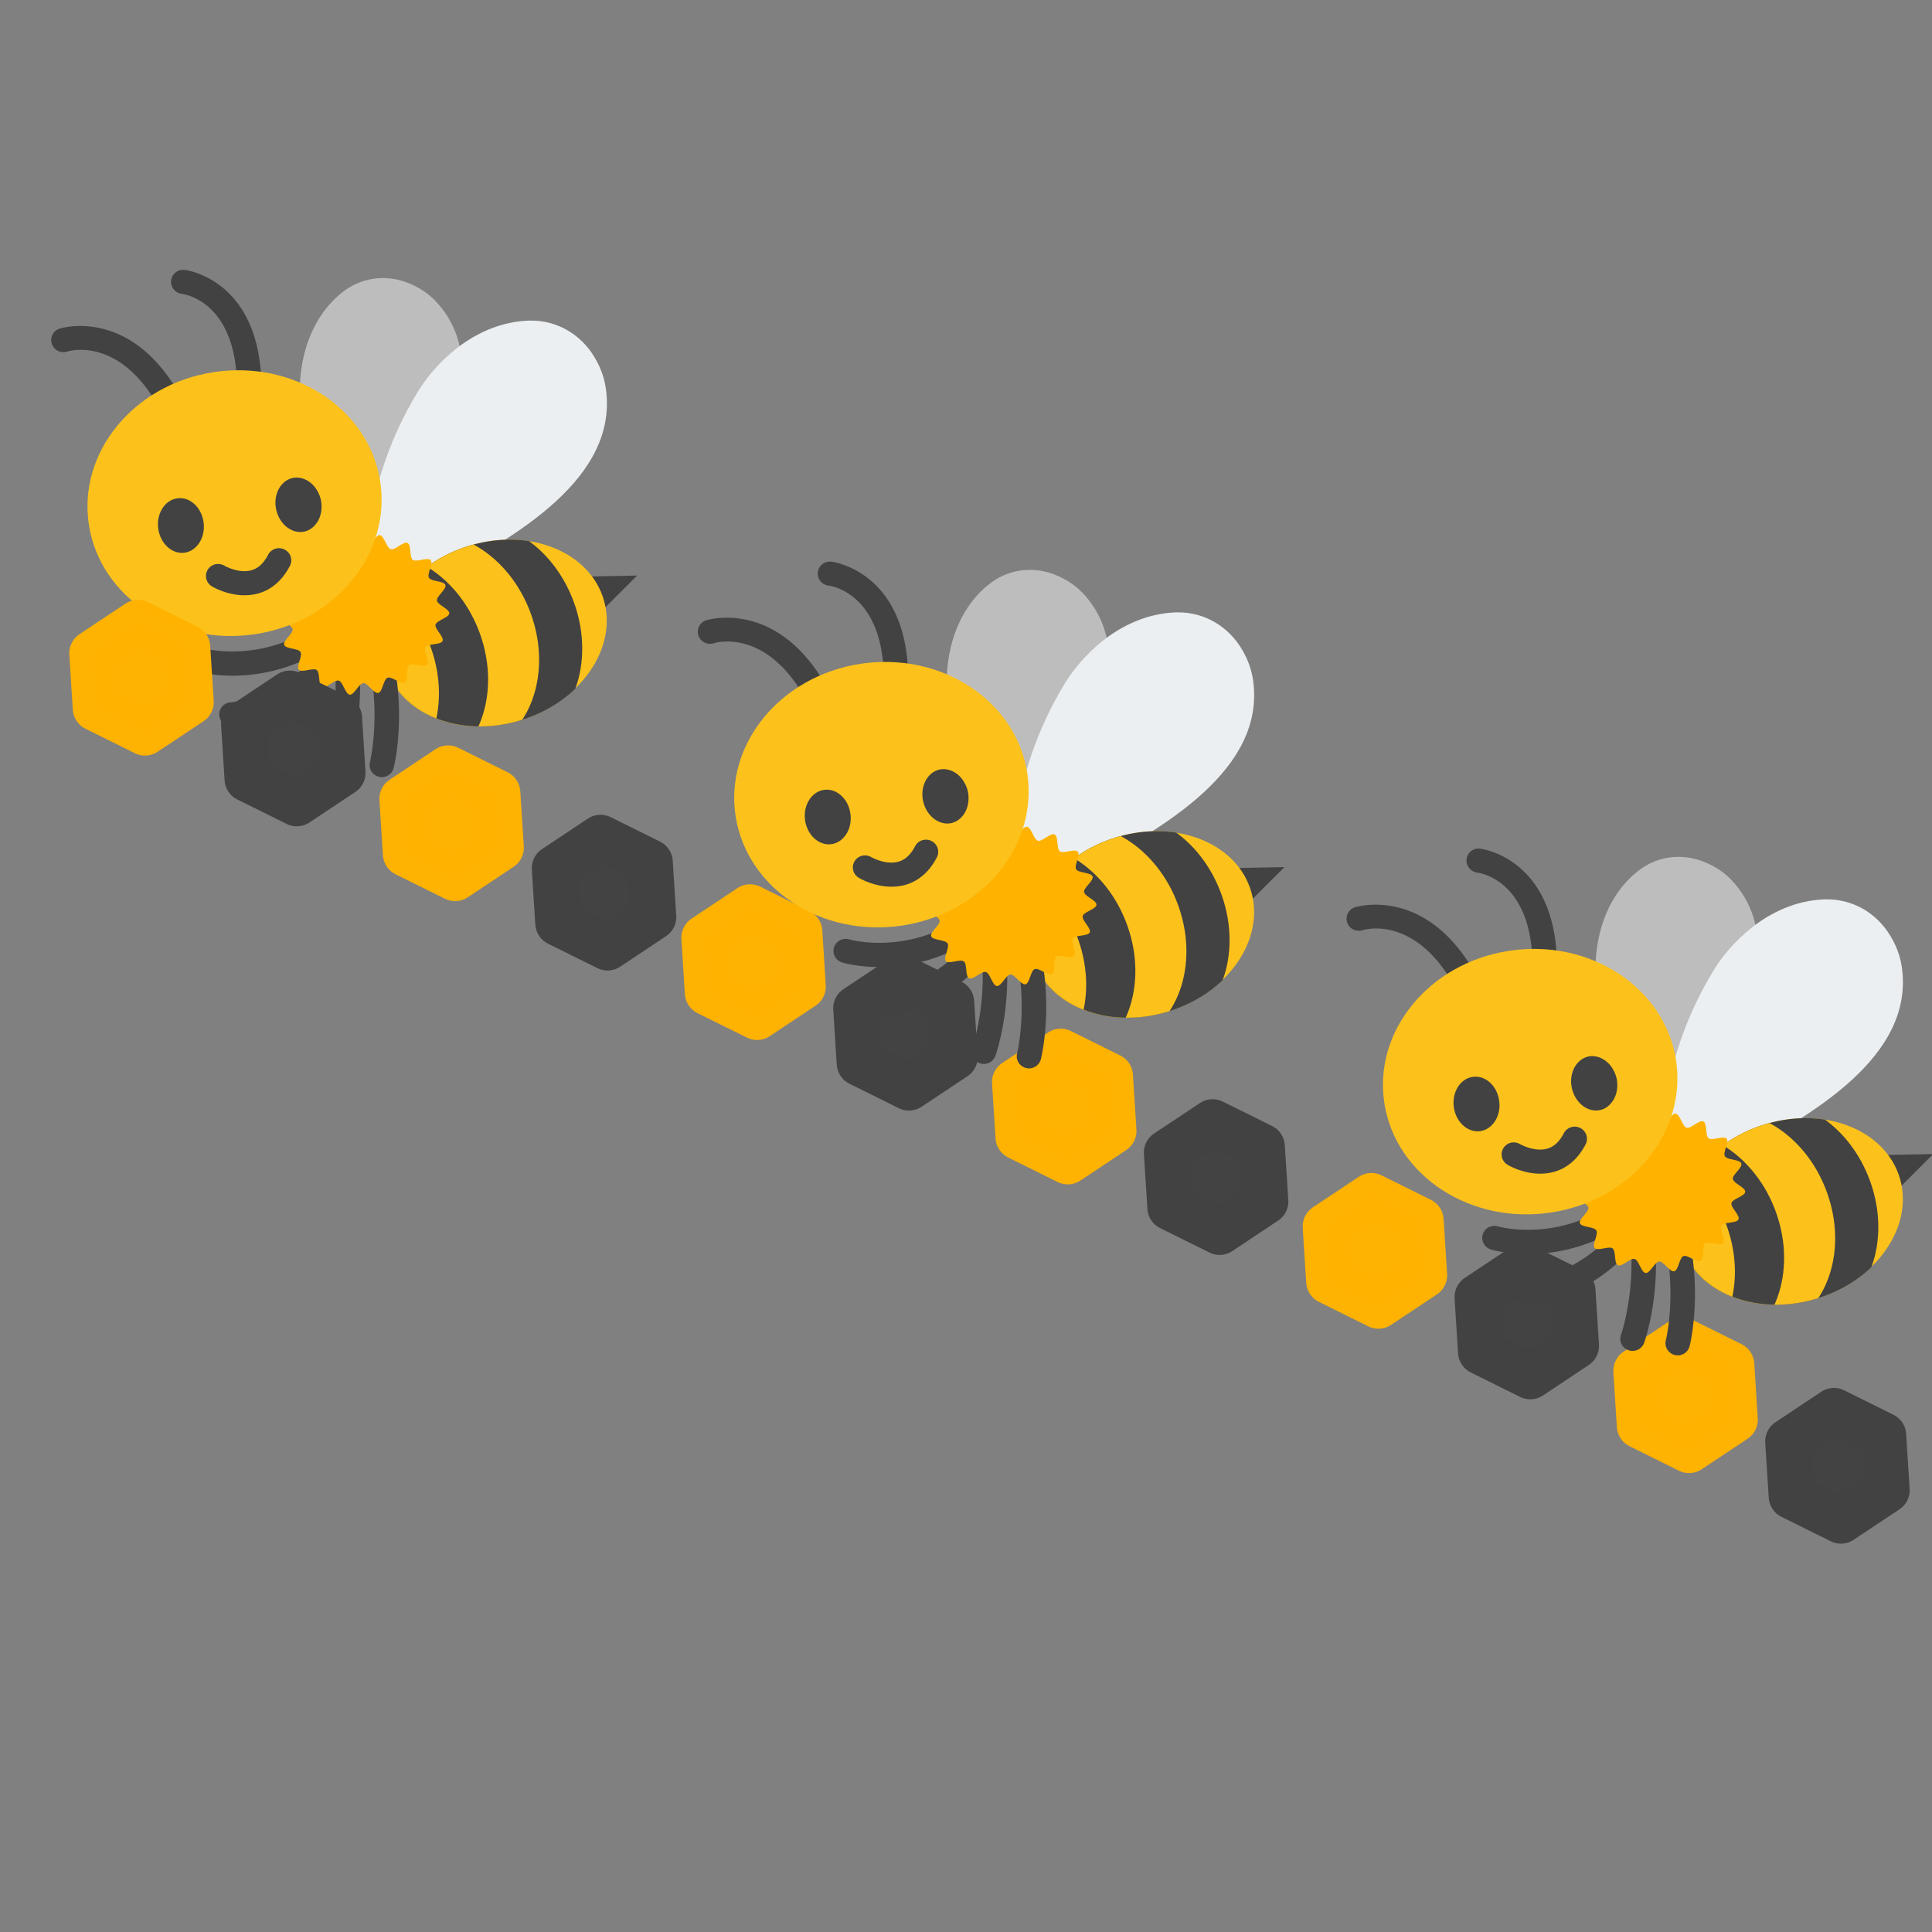 <?xml version="1.0" encoding="UTF-8" standalone="no"?>
<svg
   xmlns:dc="http://purl.org/dc/elements/1.1/"
   xmlns:cc="http://creativecommons.org/ns#"
   xmlns:rdf="http://www.w3.org/1999/02/22-rdf-syntax-ns#"
   xmlns:svg="http://www.w3.org/2000/svg"
   xmlns="http://www.w3.org/2000/svg"
   xmlns:xlink="http://www.w3.org/1999/xlink"
   xmlns:sodipodi="http://sodipodi.sourceforge.net/DTD/sodipodi-0.dtd"
   xmlns:inkscape="http://www.inkscape.org/namespaces/inkscape"
   width="100"
   height="100"
   version="1.1"
   id="svg36"
   sodipodi:docname="beeline.svg"
   inkscape:version="0.92.3 (2405546, 2018-03-11)">
  <rect width="100%" height="100%" fill="#808080" stroke="none"/>
  <sodipodi:namedview
     pagecolor="#ffffff"
     bordercolor="#666666"
     borderopacity="1"
     objecttolerance="10"
     gridtolerance="10"
     guidetolerance="10"
     inkscape:pageopacity="0"
     inkscape:pageshadow="2"
     inkscape:window-width="1853"
     inkscape:window-height="1025"
     id="namedview38"
     showgrid="false"
     fit-margin-top="0"
     fit-margin-left="0"
     fit-margin-right="0"
     fit-margin-bottom="0"
     inkscape:zoom="3.6875"
     inkscape:cx="99.055669"
     inkscape:cy="30.651684"
     inkscape:window-x="67"
     inkscape:window-y="27"
     inkscape:window-maximized="1"
     inkscape:current-layer="svg36">
    <inkscape:grid
       type="xygrid"
       id="grid1001"
       originx="140.072"
       originy="-66.648" />
  </sodipodi:namedview>
  <defs
     id="defs5">
    <clipPath
       id="c">
      <use
         xlink:href="#e"
         id="use2"
         x="0"
         y="0"
         width="100%"
         height="100%"
         transform="matrix(1.24,0,0,1.202,-28.785,-1607.362)" />
    </clipPath>
    <clipPath
       id="c-7">
      <ellipse
         style="fill:#fcc21b"
         transform="rotate(-25.163)"
         ry="18.78"
         rx="23.42"
         cy="116.935"
         cx="52.967"
         id="use2-6" />
    </clipPath>
    <clipPath
       id="c-76">
      <ellipse
         id="use2-7"
         cx="52.967"
         cy="116.935"
         rx="23.42"
         ry="18.78"
         transform="rotate(-25.163)"
         style="fill:#fcc21b;stroke-width:1" />
    </clipPath>
    <clipPath
       id="c-0">
      <ellipse
         id="use2-9"
         cx="52.967"
         cy="116.935"
         rx="23.42"
         ry="18.78"
         transform="rotate(-25.163)"
         style="fill:#fcc21b;stroke-width:1" />
    </clipPath>
    <clipPath
       id="c-4">
      <ellipse
         id="use2-4"
         cx="52.967"
         cy="116.935"
         rx="23.42"
         ry="18.78"
         transform="rotate(-25.163)"
         style="fill:#fcc21b;stroke-width:1" />
    </clipPath>
    <clipPath
       id="c-8">
      <use
         xlink:href="#e-3"
         id="use2-5"
         x="0"
         y="0"
         width="100%"
         height="100%"
         transform="matrix(1.24,0,0,1.202,-28.785,-1607.362)" />
    </clipPath>
    <clipPath
       id="c-48">
      <use
         xlink:href="#e-30"
         id="use2-8"
         x="0"
         y="0"
         width="100%"
         height="100%"
         transform="matrix(1.24,0,0,1.202,-28.785,-1607.362)" />
    </clipPath>
    <clipPath
       id="c-48-2">
      <ellipse
         style="fill:#fcc21b;stroke-width:1"
         transform="rotate(-25.163)"
         ry="18.78"
         rx="23.42"
         cy="116.935"
         cx="52.968"
         id="use2-8-4" />
    </clipPath>
  </defs>
  <g
     id="g1225"
     transform="matrix(0.593,0,0,0.593,13.441,-793.616)">
    <g
       id="g2086"
       transform="matrix(0.353,0.394,-0.377,0.338,522.246,864.395)">
      <g
         id="g2068"
         transform="matrix(0.919,-0.411,0.378,0.919,-515.532,196.194)">
        <g
           id="g2369"
           transform="matrix(0.946,-0.338,0.31,0.946,-425.095,100.881)">
          <path
             style="fill:#424242;stroke-width:0.819"
             inkscape:connector-curvature="0"
             id="path7"
             d="m 119.592,1401.036 -3.315,-5.84 8.728,-1.148 z m -74.213,-25.948 c -0.645,0 -1.275,-0.316 -1.67,-0.907 -7.881,-11.938 -16.077,-8.195 -16.158,-8.153 -1.008,0.482 -2.21,0.033 -2.678,-1.007 a 2.017,2.081 0 0 1 0.976,-2.762 c 0.113,-0.05 11.406,-5.241 21.191,9.584 a 2.012,2.075 0 0 1 -1.662,3.245 z m 12.584,-4.825 c -1,0 -1.871,-0.765 -2.001,-1.822 -1.734,-14.093 -10.229,-14.359 -10.592,-14.368 -1.105,-0.017 -2.009,-0.948 -2.001,-2.088 0,-1.14 0.887,-2.063 1.992,-2.071 0.202,0 12.398,0.175 14.601,17.995 0.137,1.14 -0.637,2.18 -1.75,2.329 -0.081,0.025 -0.161,0.025 -0.25,0.025 z"
             transform="translate(-4.8488239e-6,4.5118193e-6)" />
          <path
             d="m 72.144,1350.454 c 2.904,-2.687 6.929,-3.511 10.769,-2.188 1.646,0.557 3.09,1.389 4.308,2.479 10.196,9.143 4.695,26.165 -0.274,39.833 -0.032,0.083 -2.267,7.046 -4.671,7.587 -1.96,0.441 -4.235,-2.571 -4.235,-2.571 -0.105,-0.1 -2.525,-3.311 -2.791,-3.744 -4.316,-6.506 -7.195,-13.735 -8.583,-21.497 -0.307,-1.722 -0.452,-3.627 -0.379,-5.615 0.024,-0.765 0.081,-1.539 0.186,-2.313 0.089,-0.724 0.21,-1.448 0.363,-2.163 0.758,-3.453 2.307,-6.838 4.993,-9.509 z"
             id="path9"
             inkscape:connector-curvature="0"
             style="fill:#bdbdbd;stroke-width:0.819" />
          <path
             d="m 103.088,1352.31 c 4.324,-0.524 8.502,1.398 11.18,5.15 1.154,1.597 1.944,3.319 2.38,5.116 3.598,15.083 -12.027,26.955 -25.079,36.114 -0.081,0.058 -6.453,4.925 -8.986,3.819 -2.057,-0.898 -2.259,-5.158 -2.259,-5.158 -0.032,-0.158 -0.234,-4.692 -0.21,-5.258 0.121,-8.785 2.001,-17.288 5.574,-25.274 0.791,-1.772 1.847,-3.611 3.154,-5.366 0.5,-0.682 1.033,-1.348 1.613,-1.988 0.532,-0.599 1.089,-1.181 1.678,-1.73 2.839,-2.646 6.365,-4.7 10.479,-5.358 z"
             id="path11"
             inkscape:connector-curvature="0"
             style="fill:#eceff1;stroke-width:0.819" />
          <ellipse
             id="e"
             cx="-490.362"
             cy="1310.644"
             rx="19"
             ry="15.539"
             transform="matrix(0.9,-0.436,0.415,0.91,0,0)"
             style="fill:#fcc21b;stroke-width:0.819" />
          <g
             clip-path="url(#c)"
             id="g22"
             transform="matrix(0.807,0,0,0.832,23.22,1337.226)">
            <ellipse
               cx="52.291"
               cy="116.728"
               rx="18.78"
               ry="23.42"
               transform="rotate(-25.163)"
               id="ellipse14"
               style="fill:#424242" />
            <ellipse
               cx="43.179"
               cy="116.041"
               rx="18.78"
               ry="23.42"
               transform="rotate(-25.163)"
               id="ellipse16"
               style="fill:#fcc21b" />
            <ellipse
               cx="31.966"
               cy="116.483"
               rx="18.78"
               ry="23.42"
               transform="rotate(-25.163)"
               id="ellipse18"
               style="fill:#424242" />
            <ellipse
               cx="21.511"
               cy="115.902"
               rx="18.78"
               ry="23.42"
               transform="rotate(-25.163)"
               id="ellipse20"
               style="fill:#fcc21b" />
          </g>
          <path
             d="m 57.423,1418.723 c -1.984,0 -3.227,-0.241 -3.364,-0.266 a 2.02,2.083 0 0 1 -1.589,-2.446 2.022,2.086 0 0 1 2.364,-1.639 c 0.129,0.025 7.986,1.448 16.053,-4.151 0.92,-0.64 2.178,-0.391 2.799,0.566 0.621,0.957 0.379,2.246 -0.549,2.887 -6.147,4.268 -12.124,5.05 -15.714,5.05 z"
             id="path24"
             inkscape:connector-curvature="0"
             style="fill:#424242;stroke-width:0.819" />
          <path
             d="m 60.762,1427.292 c -0.96,0 -1.807,-0.707 -1.984,-1.714 -0.194,-1.131 0.532,-2.205 1.621,-2.413 0.129,-0.025 7.946,-1.647 13.487,-9.875 a 2.013,2.076 0 0 1 2.807,-0.524 c 0.912,0.657 1.145,1.947 0.508,2.895 -6.55,9.734 -15.698,11.531 -16.085,11.597 -0.113,0.025 -0.234,0.033 -0.355,0.033 z"
             id="path26"
             inkscape:connector-curvature="0"
             style="fill:#424242;stroke-width:0.819" />
          <path
             d="m 78.839,1433.291 a 2.013,2.077 0 0 1 -1.96,-2.571 c 0.024,-0.117 1.815,-7.995 -0.339,-17.687 a 2.017,2.08 0 0 1 1.517,-2.496 2.017,2.08 0 0 1 2.42,1.564 c 2.388,10.724 0.411,19.251 0.331,19.609 a 2.038,2.101 0 0 1 -1.968,1.581 z m 7.494,-0.058 c -0.097,0 -0.194,-0.01 -0.29,-0.025 a 2.019,2.082 0 0 1 -1.71,-2.354 c 0.016,-0.1 1.049,-8.128 -2.025,-17.57 -0.355,-1.09 0.218,-2.271 1.275,-2.637 1.065,-0.366 2.202,0.225 2.557,1.315 3.396,10.432 2.243,19.118 2.194,19.476 a 2.034,2.097 0 0 1 -2.001,1.797 z"
             id="path28"
             inkscape:connector-curvature="0"
             style="fill:#424242;stroke-width:0.819" />
          <path
             d="m 90.859,1398.216 c -0.444,-0.624 0.508,-2.546 -0.024,-3.053 -0.549,-0.516 -2.315,0.657 -2.944,0.275 -0.637,-0.391 -0.468,-2.546 -1.162,-2.804 -0.694,-0.258 -1.904,1.506 -2.638,1.381 -0.726,-0.125 -1.307,-2.205 -2.049,-2.205 -0.734,0 -1.299,2.088 -2.033,2.221 -0.718,0.125 -1.92,-1.647 -2.63,-1.398 -0.686,0.241 -0.589,2.404 -1.258,2.77 -0.645,0.349 -2.315,-0.965 -2.92,-0.507 -0.605,0.458 0.113,2.496 -0.395,3.028 -0.532,0.549 -2.509,-0.191 -2.936,0.416 -0.444,0.624 0.847,2.338 0.516,3.003 -0.339,0.691 -2.436,0.624 -2.662,1.348 -0.226,0.732 1.533,1.922 1.436,2.671 -0.097,0.757 -2.097,1.431 -2.065,2.188 0.032,0.765 2.081,1.231 2.251,1.972 0.169,0.74 -1.436,2.122 -1.121,2.82 0.307,0.682 2.372,0.308 2.815,0.932 0.444,0.624 -0.508,2.546 0.024,3.053 0.549,0.516 2.315,-0.657 2.944,-0.275 0.637,0.391 0.468,2.546 1.162,2.804 0.694,0.258 1.904,-1.506 2.638,-1.381 0.726,0.125 1.307,2.205 2.049,2.205 0.734,0 1.299,-2.088 2.033,-2.221 0.718,-0.125 1.92,1.647 2.63,1.398 0.686,-0.241 0.589,-2.404 1.258,-2.77 0.645,-0.349 2.315,0.965 2.92,0.507 0.605,-0.458 -0.113,-2.496 0.395,-3.028 0.532,-0.549 2.509,0.191 2.936,-0.416 0.444,-0.624 -0.847,-2.338 -0.516,-3.003 0.339,-0.691 2.436,-0.624 2.662,-1.348 0.226,-0.732 -1.533,-1.922 -1.436,-2.671 0.097,-0.757 2.097,-1.431 2.065,-2.188 -0.032,-0.765 -2.081,-1.231 -2.251,-1.972 -0.169,-0.74 1.436,-2.121 1.121,-2.82 -0.307,-0.691 -2.372,-0.308 -2.815,-0.932 z"
             id="path30"
             inkscape:connector-curvature="0"
             style="fill:#ffb300;stroke-width:0.819" />
          <ellipse
             cx="-290.39"
             cy="1355.681"
             rx="24.412"
             ry="22.792"
             transform="matrix(0.964,-0.264,0.249,0.968,0,0)"
             id="ellipse32"
             style="fill:#fcc21b;stroke-width:0.819" />
          <path
             d="m 59.834,1404.622 c -2.331,0 -4.211,-0.857 -4.493,-0.99 a 2.017,2.081 0 0 1 -0.976,-2.762 2.009,2.072 0 0 1 2.67,-1.007 c 0.065,0.025 2.509,1.131 4.533,0.283 1.089,-0.458 1.896,-1.423 2.468,-2.953 a 2.017,2.08 0 0 1 2.614,-1.19 c 1.041,0.416 1.557,1.622 1.154,2.696 -0.992,2.629 -2.589,4.418 -4.743,5.316 -1.113,0.441 -2.21,0.607 -3.227,0.607 z m 6.792,-20.982 c 0.565,-0.225 1.145,-0.25 1.718,-0.141 0.871,0.166 1.71,0.674 2.372,1.456 0.403,0.491 0.75,1.073 0.992,1.739 0.186,0.549 0.274,1.098 0.298,1.639 0.048,1.057 -0.21,2.047 -0.718,2.829 -0.387,0.607 -0.92,1.098 -1.589,1.364 -1.944,0.749 -4.211,-0.607 -5.066,-3.062 -0.855,-2.438 0.048,-5.058 1.992,-5.824 z m -16.65,14.784 c -2.057,0.308 -4.09,-1.506 -4.517,-4.085 -0.419,-2.554 0.912,-4.908 2.985,-5.216 2.057,-0.325 4.09,1.506 4.501,4.077 0.428,2.562 -0.912,4.892 -2.969,5.225 z"
             id="path34"
             inkscape:connector-curvature="0"
             style="fill:#424242;stroke-width:0.819" />
        </g>
      </g>
    </g>
    <g
       id="g2169"
       transform="rotate(24.912,67.173,1415.725)">
      <path
         sodipodi:type="star"
         style="opacity:0.99;fill:#ffb300;fill-opacity:1;stroke:#ffb300;stroke-width:4;stroke-linecap:round;stroke-linejoin:round;stroke-miterlimit:4;stroke-dasharray:none;stroke-dashoffset:0;stroke-opacity:1"
         id="path868-5-7-4"
         sodipodi:sides="6"
         sodipodi:cx="-22.148722"
         sodipodi:cy="173.71979"
         sodipodi:r1="4.8054361"
         sodipodi:r2="4.1616297"
         sodipodi:arg1="1.0714496"
         sodipodi:arg2="1.5950484"
         inkscape:flatsided="true"
         inkscape:rounded="0"
         inkscape:randomized="0"
         d="m -19.848,177.938 -4.804,-0.117 -2.301,-4.219 2.503,-4.102 4.804,0.117 2.301,4.219 z"
         transform="rotate(0.062,-1162737.9,38924.239)" />
      <path
         sodipodi:type="star"
         style="opacity:0.99;fill:#ffb300;fill-opacity:1;stroke:#ffb300;stroke-width:4;stroke-linecap:round;stroke-linejoin:round;stroke-miterlimit:4;stroke-dasharray:none;stroke-dashoffset:0;stroke-opacity:1"
         id="path868-6-8-9"
         sodipodi:sides="6"
         sodipodi:cx="-54.804024"
         sodipodi:cy="173.71979"
         sodipodi:r1="4.8054361"
         sodipodi:r2="4.1616297"
         sodipodi:arg1="1.0714496"
         sodipodi:arg2="1.5950484"
         inkscape:flatsided="true"
         inkscape:rounded="0"
         inkscape:randomized="0"
         d="m -52.503,177.938 -4.804,-0.117 -2.301,-4.219 2.503,-4.102 4.804,0.117 2.301,4.219 z"
         transform="rotate(0.062,-1162658.3,41469.394)" />
      <path
         sodipodi:type="star"
         style="opacity:0.99;fill:#424242;fill-opacity:0.992;stroke:#424242;stroke-width:4;stroke-linecap:round;stroke-linejoin:round;stroke-miterlimit:4;stroke-dasharray:none;stroke-dashoffset:0;stroke-opacity:1"
         id="path868-6-6-1-0"
         sodipodi:sides="6"
         sodipodi:cx="-54.804024"
         sodipodi:cy="173.71979"
         sodipodi:r1="4.8054361"
         sodipodi:r2="4.1616297"
         sodipodi:arg1="1.0714496"
         sodipodi:arg2="1.5950484"
         inkscape:flatsided="true"
         inkscape:rounded="0"
         inkscape:randomized="0"
         d="m -52.503,177.938 -4.804,-0.117 -2.301,-4.219 2.503,-4.102 4.804,0.117 2.301,4.219 z"
         transform="rotate(0.062,-1162644.1,82609.08)" />
      <path
         sodipodi:type="star"
         style="opacity:0.99;fill:#424242;fill-opacity:0.992;stroke:#424242;stroke-width:4;stroke-linecap:round;stroke-linejoin:round;stroke-miterlimit:4;stroke-dasharray:none;stroke-dashoffset:0;stroke-opacity:1"
         id="path868-3-3-6-7-9-9"
         sodipodi:sides="6"
         sodipodi:cx="-87.45932"
         sodipodi:cy="173.71992"
         sodipodi:r1="4.805438"
         sodipodi:r2="4.1616311"
         sodipodi:arg1="1.0714496"
         sodipodi:arg2="1.5950484"
         inkscape:flatsided="true"
         inkscape:rounded="0"
         inkscape:randomized="0"
         d="m -85.158,177.939 -4.804,-0.117 -2.301,-4.219 2.503,-4.102 4.804,0.117 2.301,4.219 z"
         transform="rotate(0.062,-1162683.2,85154.61)" />
      <path
         sodipodi:type="star"
         style="opacity:0.99;fill:#ffb300;fill-opacity:1;stroke:#ffb300;stroke-width:4;stroke-linecap:round;stroke-linejoin:round;stroke-miterlimit:4;stroke-dasharray:none;stroke-dashoffset:0;stroke-opacity:1"
         id="path868-6-8-3-1"
         sodipodi:sides="6"
         sodipodi:cx="-54.804024"
         sodipodi:cy="173.71979"
         sodipodi:r1="4.8054361"
         sodipodi:r2="4.1616297"
         sodipodi:arg1="1.0714496"
         sodipodi:arg2="1.5950484"
         inkscape:flatsided="true"
         inkscape:rounded="0"
         inkscape:randomized="0"
         d="m -52.503,177.938 -4.804,-0.117 -2.301,-4.219 2.503,-4.102 4.804,0.117 2.301,4.219 z"
         transform="rotate(0.062,-1162620.5,151175.25)" />
      <path
         sodipodi:type="star"
         style="opacity:0.99;fill:#ffb300;fill-opacity:1;stroke:#ffb300;stroke-width:4;stroke-linecap:round;stroke-linejoin:round;stroke-miterlimit:4;stroke-dasharray:none;stroke-dashoffset:0;stroke-opacity:1"
         id="path868-7-9-2-7"
         sodipodi:sides="6"
         sodipodi:cx="-120.11463"
         sodipodi:cy="173.71979"
         sodipodi:r1="4.8054361"
         sodipodi:r2="4.1616297"
         sodipodi:arg1="1.0714496"
         sodipodi:arg2="1.5950484"
         inkscape:flatsided="true"
         inkscape:rounded="0"
         inkscape:randomized="0"
         d="m -117.814,177.938 -4.804,-0.117 -2.301,-4.219 2.503,-4.102 4.804,0.117 2.301,4.219 z"
         transform="rotate(0.062,-1162671.9,156266.23)" />
      <path
         sodipodi:type="star"
         style="opacity:0.99;fill:#ffb300;fill-opacity:1;stroke:#ffb300;stroke-width:4;stroke-linecap:round;stroke-linejoin:round;stroke-miterlimit:4;stroke-dasharray:none;stroke-dashoffset:0;stroke-opacity:1"
         id="path868-5-7-0-7"
         sodipodi:sides="6"
         sodipodi:cx="-22.148722"
         sodipodi:cy="173.71979"
         sodipodi:r1="4.8054361"
         sodipodi:r2="4.1616297"
         sodipodi:arg1="1.0714496"
         sodipodi:arg2="1.5950484"
         inkscape:flatsided="true"
         inkscape:rounded="0"
         inkscape:randomized="0"
         d="m -19.848,177.938 -4.804,-0.117 -2.301,-4.219 2.503,-4.102 4.804,0.117 2.301,4.219 z"
         transform="rotate(0.062,-1162594.6,148629.79)" />
      <path
         sodipodi:type="star"
         style="opacity:0.99;fill:#ffb300;fill-opacity:1;stroke:#ffb300;stroke-width:4;stroke-linecap:round;stroke-linejoin:round;stroke-miterlimit:4;stroke-dasharray:none;stroke-dashoffset:0;stroke-opacity:1"
         id="path868-3-3-6-3-6-1"
         sodipodi:sides="6"
         sodipodi:cx="-87.45932"
         sodipodi:cy="173.71992"
         sodipodi:r1="4.805438"
         sodipodi:r2="4.1616311"
         sodipodi:arg1="1.0714496"
         sodipodi:arg2="1.5950484"
         inkscape:flatsided="true"
         inkscape:rounded="0"
         inkscape:randomized="0"
         d="m -85.158,177.939 -4.804,-0.117 -2.301,-4.219 2.503,-4.102 4.804,0.117 2.301,4.219 z"
         transform="rotate(0.062,-1162646.2,153720.71)" />
      <path
         sodipodi:type="star"
         style="opacity:0.99;fill:#424242;fill-opacity:0.992;stroke:#424242;stroke-width:4;stroke-linecap:round;stroke-linejoin:round;stroke-miterlimit:4;stroke-dasharray:none;stroke-dashoffset:0;stroke-opacity:1"
         id="path868-2-6-1-1"
         sodipodi:sides="6"
         sodipodi:cx="-152.76991"
         sodipodi:cy="173.71979"
         sodipodi:r1="4.8054361"
         sodipodi:r2="4.1616297"
         sodipodi:arg1="1.0714496"
         sodipodi:arg2="1.5950484"
         inkscape:flatsided="true"
         inkscape:rounded="0"
         inkscape:randomized="0"
         d="m -150.469,177.938 -4.804,-0.117 -2.301,-4.219 2.503,-4.102 4.804,0.117 2.301,4.219 z"
         transform="rotate(0.062,-1162683.5,199951.4)" />
      <path
         sodipodi:type="star"
         style="opacity:0.99;fill:#424242;fill-opacity:0.992;stroke:#424242;stroke-width:4;stroke-linecap:round;stroke-linejoin:round;stroke-miterlimit:4;stroke-dasharray:none;stroke-dashoffset:0;stroke-opacity:1"
         id="path868-6-6-1-5-5"
         sodipodi:sides="6"
         sodipodi:cx="-54.804024"
         sodipodi:cy="173.71979"
         sodipodi:r1="4.8054361"
         sodipodi:r2="4.1616297"
         sodipodi:arg1="1.0714496"
         sodipodi:arg2="1.5950484"
         inkscape:flatsided="true"
         inkscape:rounded="0"
         inkscape:randomized="0"
         d="m -52.503,177.938 -4.804,-0.117 -2.301,-4.219 2.503,-4.102 4.804,0.117 2.301,4.219 z"
         transform="rotate(0.062,-1162606.1,192314.91)" />
      <path
         sodipodi:type="star"
         style="opacity:0.99;fill:#424242;fill-opacity:0.992;stroke:#424242;stroke-width:4;stroke-linecap:round;stroke-linejoin:round;stroke-miterlimit:4;stroke-dasharray:none;stroke-dashoffset:0;stroke-opacity:1"
         id="path868-7-1-2-5-9"
         sodipodi:sides="6"
         sodipodi:cx="-120.11463"
         sodipodi:cy="173.71979"
         sodipodi:r1="4.8054361"
         sodipodi:r2="4.1616297"
         sodipodi:arg1="1.0714496"
         sodipodi:arg2="1.5950484"
         inkscape:flatsided="true"
         inkscape:rounded="0"
         inkscape:randomized="0"
         d="m -117.814,177.938 -4.804,-0.117 -2.301,-4.219 2.503,-4.102 4.804,0.117 2.301,4.219 z"
         transform="rotate(0.062,-1162657.8,197405.88)" />
      <path
         sodipodi:type="star"
         style="opacity:0.99;fill:#424242;fill-opacity:0.992;stroke:#424242;stroke-width:4;stroke-linecap:round;stroke-linejoin:round;stroke-miterlimit:4;stroke-dasharray:none;stroke-dashoffset:0;stroke-opacity:1"
         id="path868-3-3-6-7-9-4-7"
         sodipodi:sides="6"
         sodipodi:cx="-87.45932"
         sodipodi:cy="173.71992"
         sodipodi:r1="4.805438"
         sodipodi:r2="4.1616311"
         sodipodi:arg1="1.0714496"
         sodipodi:arg2="1.5950484"
         inkscape:flatsided="true"
         inkscape:rounded="0"
         inkscape:randomized="0"
         d="m -85.158,177.939 -4.804,-0.117 -2.301,-4.219 2.503,-4.102 4.804,0.117 2.301,4.219 z"
         transform="rotate(0.062,-1162631.8,194860.39)" />
    </g>
    <g
       id="g2086-9"
       transform="matrix(0.48,0.223,-0.213,0.459,322.682,753.818)">
      <g
         id="g2068-7">
        <g
           id="g2369-5"
           transform="matrix(0.946,-0.338,0.31,0.946,-425.095,100.881)">
          <path
             style="fill:#424242;stroke-width:0.819"
             inkscape:connector-curvature="0"
             id="path7-3"
             d="m 119.592,1401.036 -3.315,-5.84 8.728,-1.148 z m -74.213,-25.948 c -0.645,0 -1.275,-0.316 -1.67,-0.907 -7.881,-11.938 -16.077,-8.195 -16.158,-8.153 -1.008,0.482 -2.21,0.033 -2.678,-1.007 a 2.017,2.081 0 0 1 0.976,-2.762 c 0.113,-0.05 11.406,-5.241 21.191,9.584 a 2.012,2.075 0 0 1 -1.662,3.245 z m 12.584,-4.825 c -1,0 -1.871,-0.765 -2.001,-1.822 -1.734,-14.093 -10.229,-14.359 -10.592,-14.368 -1.105,-0.017 -2.009,-0.948 -2.001,-2.088 0,-1.14 0.887,-2.063 1.992,-2.071 0.202,0 12.398,0.175 14.601,17.995 0.137,1.14 -0.637,2.18 -1.75,2.329 -0.081,0.025 -0.161,0.025 -0.25,0.025 z"
             transform="translate(-4.8488239e-6,4.5118193e-6)" />
          <path
             d="m 72.144,1350.454 c 2.904,-2.687 6.929,-3.511 10.769,-2.188 1.646,0.557 3.09,1.389 4.308,2.479 10.196,9.143 4.695,26.165 -0.274,39.833 -0.032,0.083 -2.267,7.046 -4.671,7.587 -1.96,0.441 -4.235,-2.571 -4.235,-2.571 -0.105,-0.1 -2.525,-3.311 -2.791,-3.744 -4.316,-6.506 -7.195,-13.735 -8.583,-21.497 -0.307,-1.722 -0.452,-3.627 -0.379,-5.615 0.024,-0.765 0.081,-1.539 0.186,-2.313 0.089,-0.724 0.21,-1.448 0.363,-2.163 0.758,-3.453 2.307,-6.838 4.993,-9.509 z"
             id="path9-8"
             inkscape:connector-curvature="0"
             style="fill:#bdbdbd;stroke-width:0.819" />
          <path
             d="m 103.088,1352.31 c 4.324,-0.524 8.502,1.398 11.18,5.15 1.154,1.597 1.944,3.319 2.38,5.116 3.598,15.083 -12.027,26.955 -25.079,36.114 -0.081,0.058 -6.453,4.925 -8.986,3.819 -2.057,-0.898 -2.259,-5.158 -2.259,-5.158 -0.032,-0.158 -0.234,-4.692 -0.21,-5.258 0.121,-8.785 2.001,-17.288 5.574,-25.274 0.791,-1.772 1.847,-3.611 3.154,-5.366 0.5,-0.682 1.033,-1.348 1.613,-1.988 0.532,-0.599 1.089,-1.181 1.678,-1.73 2.839,-2.646 6.365,-4.7 10.479,-5.358 z"
             id="path11-8"
             inkscape:connector-curvature="0"
             style="fill:#eceff1;stroke-width:0.819" />
          <ellipse
             id="e-3"
             cx="-490.362"
             cy="1310.644"
             rx="19"
             ry="15.539"
             transform="matrix(0.9,-0.436,0.415,0.91,0,0)"
             style="fill:#fcc21b;stroke-width:0.819" />
          <g
             clip-path="url(#c-8)"
             id="g22-1"
             transform="matrix(0.807,0,0,0.832,23.22,1337.226)">
            <ellipse
               cx="52.291"
               cy="116.728"
               rx="18.78"
               ry="23.42"
               transform="rotate(-25.163)"
               id="ellipse14-8"
               style="fill:#424242" />
            <ellipse
               cx="43.179"
               cy="116.041"
               rx="18.78"
               ry="23.42"
               transform="rotate(-25.163)"
               id="ellipse16-9"
               style="fill:#fcc21b" />
            <ellipse
               cx="31.966"
               cy="116.483"
               rx="18.78"
               ry="23.42"
               transform="rotate(-25.163)"
               id="ellipse18-6"
               style="fill:#424242" />
            <ellipse
               cx="21.511"
               cy="115.902"
               rx="18.78"
               ry="23.42"
               transform="rotate(-25.163)"
               id="ellipse20-4"
               style="fill:#fcc21b" />
          </g>
          <path
             d="m 57.423,1418.723 c -1.984,0 -3.227,-0.241 -3.364,-0.266 a 2.02,2.083 0 0 1 -1.589,-2.446 2.022,2.086 0 0 1 2.364,-1.639 c 0.129,0.025 7.986,1.448 16.053,-4.151 0.92,-0.64 2.178,-0.391 2.799,0.566 0.621,0.957 0.379,2.246 -0.549,2.887 -6.147,4.268 -12.124,5.05 -15.714,5.05 z"
             id="path24-3"
             inkscape:connector-curvature="0"
             style="fill:#424242;stroke-width:0.819" />
          <path
             d="m 60.762,1427.292 c -0.96,0 -1.807,-0.707 -1.984,-1.714 -0.194,-1.131 0.532,-2.205 1.621,-2.413 0.129,-0.025 7.946,-1.647 13.487,-9.875 a 2.013,2.076 0 0 1 2.807,-0.524 c 0.912,0.657 1.145,1.947 0.508,2.895 -6.55,9.734 -15.698,11.531 -16.085,11.597 -0.113,0.025 -0.234,0.033 -0.355,0.033 z"
             id="path26-3"
             inkscape:connector-curvature="0"
             style="fill:#424242;stroke-width:0.819" />
          <path
             d="m 78.839,1433.291 a 2.013,2.077 0 0 1 -1.96,-2.571 c 0.024,-0.117 1.815,-7.995 -0.339,-17.687 a 2.017,2.08 0 0 1 1.517,-2.496 2.017,2.08 0 0 1 2.42,1.564 c 2.388,10.724 0.411,19.251 0.331,19.609 a 2.038,2.101 0 0 1 -1.968,1.581 z m 7.494,-0.058 c -0.097,0 -0.194,-0.01 -0.29,-0.025 a 2.019,2.082 0 0 1 -1.71,-2.354 c 0.016,-0.1 1.049,-8.128 -2.025,-17.57 -0.355,-1.09 0.218,-2.271 1.275,-2.637 1.065,-0.366 2.202,0.225 2.557,1.315 3.396,10.432 2.243,19.118 2.194,19.476 a 2.034,2.097 0 0 1 -2.001,1.797 z"
             id="path28-3"
             inkscape:connector-curvature="0"
             style="fill:#424242;stroke-width:0.819" />
          <path
             d="m 90.859,1398.216 c -0.444,-0.624 0.508,-2.546 -0.024,-3.053 -0.549,-0.516 -2.315,0.657 -2.944,0.275 -0.637,-0.391 -0.468,-2.546 -1.162,-2.804 -0.694,-0.258 -1.904,1.506 -2.638,1.381 -0.726,-0.125 -1.307,-2.205 -2.049,-2.205 -0.734,0 -1.299,2.088 -2.033,2.221 -0.718,0.125 -1.92,-1.647 -2.63,-1.398 -0.686,0.241 -0.589,2.404 -1.258,2.77 -0.645,0.349 -2.315,-0.965 -2.92,-0.507 -0.605,0.458 0.113,2.496 -0.395,3.028 -0.532,0.549 -2.509,-0.191 -2.936,0.416 -0.444,0.624 0.847,2.338 0.516,3.003 -0.339,0.691 -2.436,0.624 -2.662,1.348 -0.226,0.732 1.533,1.922 1.436,2.671 -0.097,0.757 -2.097,1.431 -2.065,2.188 0.032,0.765 2.081,1.231 2.251,1.972 0.169,0.74 -1.436,2.122 -1.121,2.82 0.307,0.682 2.372,0.308 2.815,0.932 0.444,0.624 -0.508,2.546 0.024,3.053 0.549,0.516 2.315,-0.657 2.944,-0.275 0.637,0.391 0.468,2.546 1.162,2.804 0.694,0.258 1.904,-1.506 2.638,-1.381 0.726,0.125 1.307,2.205 2.049,2.205 0.734,0 1.299,-2.088 2.033,-2.221 0.718,-0.125 1.92,1.647 2.63,1.398 0.686,-0.241 0.589,-2.404 1.258,-2.77 0.645,-0.349 2.315,0.965 2.92,0.507 0.605,-0.458 -0.113,-2.496 0.395,-3.028 0.532,-0.549 2.509,0.191 2.936,-0.416 0.444,-0.624 -0.847,-2.338 -0.516,-3.003 0.339,-0.691 2.436,-0.624 2.662,-1.348 0.226,-0.732 -1.533,-1.922 -1.436,-2.671 0.097,-0.757 2.097,-1.431 2.065,-2.188 -0.032,-0.765 -2.081,-1.231 -2.251,-1.972 -0.169,-0.74 1.436,-2.121 1.121,-2.82 -0.307,-0.691 -2.372,-0.308 -2.815,-0.932 z"
             id="path30-8"
             inkscape:connector-curvature="0"
             style="fill:#ffb300;stroke-width:0.819" />
          <ellipse
             cx="-290.39"
             cy="1355.681"
             rx="24.412"
             ry="22.792"
             transform="matrix(0.964,-0.264,0.249,0.968,0,0)"
             id="ellipse32-6"
             style="fill:#fcc21b;stroke-width:0.819" />
          <path
             d="m 59.834,1404.622 c -2.331,0 -4.211,-0.857 -4.493,-0.99 a 2.017,2.081 0 0 1 -0.976,-2.762 2.009,2.072 0 0 1 2.67,-1.007 c 0.065,0.025 2.509,1.131 4.533,0.283 1.089,-0.458 1.896,-1.423 2.468,-2.953 a 2.017,2.08 0 0 1 2.614,-1.19 c 1.041,0.416 1.557,1.622 1.154,2.696 -0.992,2.629 -2.589,4.418 -4.743,5.316 -1.113,0.441 -2.21,0.607 -3.227,0.607 z m 6.792,-20.982 c 0.565,-0.225 1.145,-0.25 1.718,-0.141 0.871,0.166 1.71,0.674 2.372,1.456 0.403,0.491 0.75,1.073 0.992,1.739 0.186,0.549 0.274,1.098 0.298,1.639 0.048,1.057 -0.21,2.047 -0.718,2.829 -0.387,0.607 -0.92,1.098 -1.589,1.364 -1.944,0.749 -4.211,-0.607 -5.066,-3.062 -0.855,-2.438 0.048,-5.058 1.992,-5.824 z m -16.65,14.784 c -2.057,0.308 -4.09,-1.506 -4.517,-4.085 -0.419,-2.554 0.912,-4.908 2.985,-5.216 2.057,-0.325 4.09,1.506 4.501,4.077 0.428,2.562 -0.912,4.892 -2.969,5.225 z"
             id="path34-0"
             inkscape:connector-curvature="0"
             style="fill:#424242;stroke-width:0.819" />
        </g>
      </g>
    </g>
    <g
       id="g2086-8"
       transform="matrix(0.48,0.223,-0.213,0.459,379.308,778.867)">
      <g
         id="g2068-9">
        <g
           id="g2369-7"
           transform="matrix(0.946,-0.338,0.31,0.946,-425.095,100.881)">
          <path
             style="fill:#424242;stroke-width:0.819"
             inkscape:connector-curvature="0"
             id="path7-7"
             d="m 119.592,1401.036 -3.315,-5.84 8.728,-1.148 z m -74.213,-25.948 c -0.645,0 -1.275,-0.316 -1.67,-0.907 -7.881,-11.938 -16.077,-8.195 -16.158,-8.153 -1.008,0.482 -2.21,0.033 -2.678,-1.007 a 2.017,2.081 0 0 1 0.976,-2.762 c 0.113,-0.05 11.406,-5.241 21.191,9.584 a 2.012,2.075 0 0 1 -1.662,3.245 z m 12.584,-4.825 c -1,0 -1.871,-0.765 -2.001,-1.822 -1.734,-14.093 -10.229,-14.359 -10.592,-14.368 -1.105,-0.017 -2.009,-0.948 -2.001,-2.088 0,-1.14 0.887,-2.063 1.992,-2.071 0.202,0 12.398,0.175 14.601,17.995 0.137,1.14 -0.637,2.18 -1.75,2.329 -0.081,0.025 -0.161,0.025 -0.25,0.025 z"
             transform="translate(-4.8488239e-6,4.5118193e-6)" />
          <path
             d="m 72.144,1350.454 c 2.904,-2.687 6.929,-3.511 10.769,-2.188 1.646,0.557 3.09,1.389 4.308,2.479 10.196,9.143 4.695,26.165 -0.274,39.833 -0.032,0.083 -2.267,7.046 -4.671,7.587 -1.96,0.441 -4.235,-2.571 -4.235,-2.571 -0.105,-0.1 -2.525,-3.311 -2.791,-3.744 -4.316,-6.506 -7.195,-13.735 -8.583,-21.497 -0.307,-1.722 -0.452,-3.627 -0.379,-5.615 0.024,-0.765 0.081,-1.539 0.186,-2.313 0.089,-0.724 0.21,-1.448 0.363,-2.163 0.758,-3.453 2.307,-6.838 4.993,-9.509 z"
             id="path9-6"
             inkscape:connector-curvature="0"
             style="fill:#bdbdbd;stroke-width:0.819" />
          <path
             d="m 103.088,1352.31 c 4.324,-0.524 8.502,1.398 11.18,5.15 1.154,1.597 1.944,3.319 2.38,5.116 3.598,15.083 -12.027,26.955 -25.079,36.114 -0.081,0.058 -6.453,4.925 -8.986,3.819 -2.057,-0.898 -2.259,-5.158 -2.259,-5.158 -0.032,-0.158 -0.234,-4.692 -0.21,-5.258 0.121,-8.785 2.001,-17.288 5.574,-25.274 0.791,-1.772 1.847,-3.611 3.154,-5.366 0.5,-0.682 1.033,-1.348 1.613,-1.988 0.532,-0.599 1.089,-1.181 1.678,-1.73 2.839,-2.646 6.365,-4.7 10.479,-5.358 z"
             id="path11-4"
             inkscape:connector-curvature="0"
             style="fill:#eceff1;stroke-width:0.819" />
          <ellipse
             id="e-30"
             cx="-490.362"
             cy="1310.644"
             rx="19"
             ry="15.539"
             transform="matrix(0.9,-0.436,0.415,0.91,0,0)"
             style="fill:#fcc21b;stroke-width:0.819" />
          <g
             clip-path="url(#c-48)"
             id="g22-3"
             transform="matrix(0.807,0,0,0.832,23.22,1337.226)">
            <ellipse
               cx="52.291"
               cy="116.728"
               rx="18.78"
               ry="23.42"
               transform="rotate(-25.163)"
               id="ellipse14-0"
               style="fill:#424242" />
            <ellipse
               cx="43.179"
               cy="116.041"
               rx="18.78"
               ry="23.42"
               transform="rotate(-25.163)"
               id="ellipse16-92"
               style="fill:#fcc21b" />
            <ellipse
               cx="31.966"
               cy="116.483"
               rx="18.78"
               ry="23.42"
               transform="rotate(-25.163)"
               id="ellipse18-5"
               style="fill:#424242" />
            <ellipse
               cx="21.511"
               cy="115.902"
               rx="18.78"
               ry="23.42"
               transform="rotate(-25.163)"
               id="ellipse20-40"
               style="fill:#fcc21b" />
          </g>
          <path
             d="m 57.423,1418.723 c -1.984,0 -3.227,-0.241 -3.364,-0.266 a 2.02,2.083 0 0 1 -1.589,-2.446 2.022,2.086 0 0 1 2.364,-1.639 c 0.129,0.025 7.986,1.448 16.053,-4.151 0.92,-0.64 2.178,-0.391 2.799,0.566 0.621,0.957 0.379,2.246 -0.549,2.887 -6.147,4.268 -12.124,5.05 -15.714,5.05 z"
             id="path24-5"
             inkscape:connector-curvature="0"
             style="fill:#424242;stroke-width:0.819" />
          <path
             d="m 60.762,1427.292 c -0.96,0 -1.807,-0.707 -1.984,-1.714 -0.194,-1.131 0.532,-2.205 1.621,-2.413 0.129,-0.025 7.946,-1.647 13.487,-9.875 a 2.013,2.076 0 0 1 2.807,-0.524 c 0.912,0.657 1.145,1.947 0.508,2.895 -6.55,9.734 -15.698,11.531 -16.085,11.597 -0.113,0.025 -0.234,0.033 -0.355,0.033 z"
             id="path26-9"
             inkscape:connector-curvature="0"
             style="fill:#424242;stroke-width:0.819" />
          <path
             d="m 78.839,1433.291 a 2.013,2.077 0 0 1 -1.96,-2.571 c 0.024,-0.117 1.815,-7.995 -0.339,-17.687 a 2.017,2.08 0 0 1 1.517,-2.496 2.017,2.08 0 0 1 2.42,1.564 c 2.388,10.724 0.411,19.251 0.331,19.609 a 2.038,2.101 0 0 1 -1.968,1.581 z m 7.494,-0.058 c -0.097,0 -0.194,-0.01 -0.29,-0.025 a 2.019,2.082 0 0 1 -1.71,-2.354 c 0.016,-0.1 1.049,-8.128 -2.025,-17.57 -0.355,-1.09 0.218,-2.271 1.275,-2.637 1.065,-0.366 2.202,0.225 2.557,1.315 3.396,10.432 2.243,19.118 2.194,19.476 a 2.034,2.097 0 0 1 -2.001,1.797 z"
             id="path28-4"
             inkscape:connector-curvature="0"
             style="fill:#424242;stroke-width:0.819" />
          <path
             d="m 90.859,1398.216 c -0.444,-0.624 0.508,-2.546 -0.024,-3.053 -0.549,-0.516 -2.315,0.657 -2.944,0.275 -0.637,-0.391 -0.468,-2.546 -1.162,-2.804 -0.694,-0.258 -1.904,1.506 -2.638,1.381 -0.726,-0.125 -1.307,-2.205 -2.049,-2.205 -0.734,0 -1.299,2.088 -2.033,2.221 -0.718,0.125 -1.92,-1.647 -2.63,-1.398 -0.686,0.241 -0.589,2.404 -1.258,2.77 -0.645,0.349 -2.315,-0.965 -2.92,-0.507 -0.605,0.458 0.113,2.496 -0.395,3.028 -0.532,0.549 -2.509,-0.191 -2.936,0.416 -0.444,0.624 0.847,2.338 0.516,3.003 -0.339,0.691 -2.436,0.624 -2.662,1.348 -0.226,0.732 1.533,1.922 1.436,2.671 -0.097,0.757 -2.097,1.431 -2.065,2.188 0.032,0.765 2.081,1.231 2.251,1.972 0.169,0.74 -1.436,2.122 -1.121,2.82 0.307,0.682 2.372,0.308 2.815,0.932 0.444,0.624 -0.508,2.546 0.024,3.053 0.549,0.516 2.315,-0.657 2.944,-0.275 0.637,0.391 0.468,2.546 1.162,2.804 0.694,0.258 1.904,-1.506 2.638,-1.381 0.726,0.125 1.307,2.205 2.049,2.205 0.734,0 1.299,-2.088 2.033,-2.221 0.718,-0.125 1.92,1.647 2.63,1.398 0.686,-0.241 0.589,-2.404 1.258,-2.77 0.645,-0.349 2.315,0.965 2.92,0.507 0.605,-0.458 -0.113,-2.496 0.395,-3.028 0.532,-0.549 2.509,0.191 2.936,-0.416 0.444,-0.624 -0.847,-2.338 -0.516,-3.003 0.339,-0.691 2.436,-0.624 2.662,-1.348 0.226,-0.732 -1.533,-1.922 -1.436,-2.671 0.097,-0.757 2.097,-1.431 2.065,-2.188 -0.032,-0.765 -2.081,-1.231 -2.251,-1.972 -0.169,-0.74 1.436,-2.121 1.121,-2.82 -0.307,-0.691 -2.372,-0.308 -2.815,-0.932 z"
             id="path30-6"
             inkscape:connector-curvature="0"
             style="fill:#ffb300;stroke-width:0.819" />
          <ellipse
             cx="-290.39"
             cy="1355.681"
             rx="24.412"
             ry="22.792"
             transform="matrix(0.964,-0.264,0.249,0.968,0,0)"
             id="ellipse32-9"
             style="fill:#fcc21b;stroke-width:0.819" />
          <path
             d="m 59.834,1404.622 c -2.331,0 -4.211,-0.857 -4.493,-0.99 a 2.017,2.081 0 0 1 -0.976,-2.762 2.009,2.072 0 0 1 2.67,-1.007 c 0.065,0.025 2.509,1.131 4.533,0.283 1.089,-0.458 1.896,-1.423 2.468,-2.953 a 2.017,2.08 0 0 1 2.614,-1.19 c 1.041,0.416 1.557,1.622 1.154,2.696 -0.992,2.629 -2.589,4.418 -4.743,5.316 -1.113,0.441 -2.21,0.607 -3.227,0.607 z m 6.792,-20.982 c 0.565,-0.225 1.145,-0.25 1.718,-0.141 0.871,0.166 1.71,0.674 2.372,1.456 0.403,0.491 0.75,1.073 0.992,1.739 0.186,0.549 0.274,1.098 0.298,1.639 0.048,1.057 -0.21,2.047 -0.718,2.829 -0.387,0.607 -0.92,1.098 -1.589,1.364 -1.944,0.749 -4.211,-0.607 -5.066,-3.062 -0.855,-2.438 0.048,-5.058 1.992,-5.824 z m -16.65,14.784 c -2.057,0.308 -4.09,-1.506 -4.517,-4.085 -0.419,-2.554 0.912,-4.908 2.985,-5.216 2.057,-0.325 4.09,1.506 4.501,4.077 0.428,2.562 -0.912,4.892 -2.969,5.225 z"
             id="path34-2"
             inkscape:connector-curvature="0"
             style="fill:#424242;stroke-width:0.819" />
        </g>
      </g>
    </g>
  </g>
</svg>

